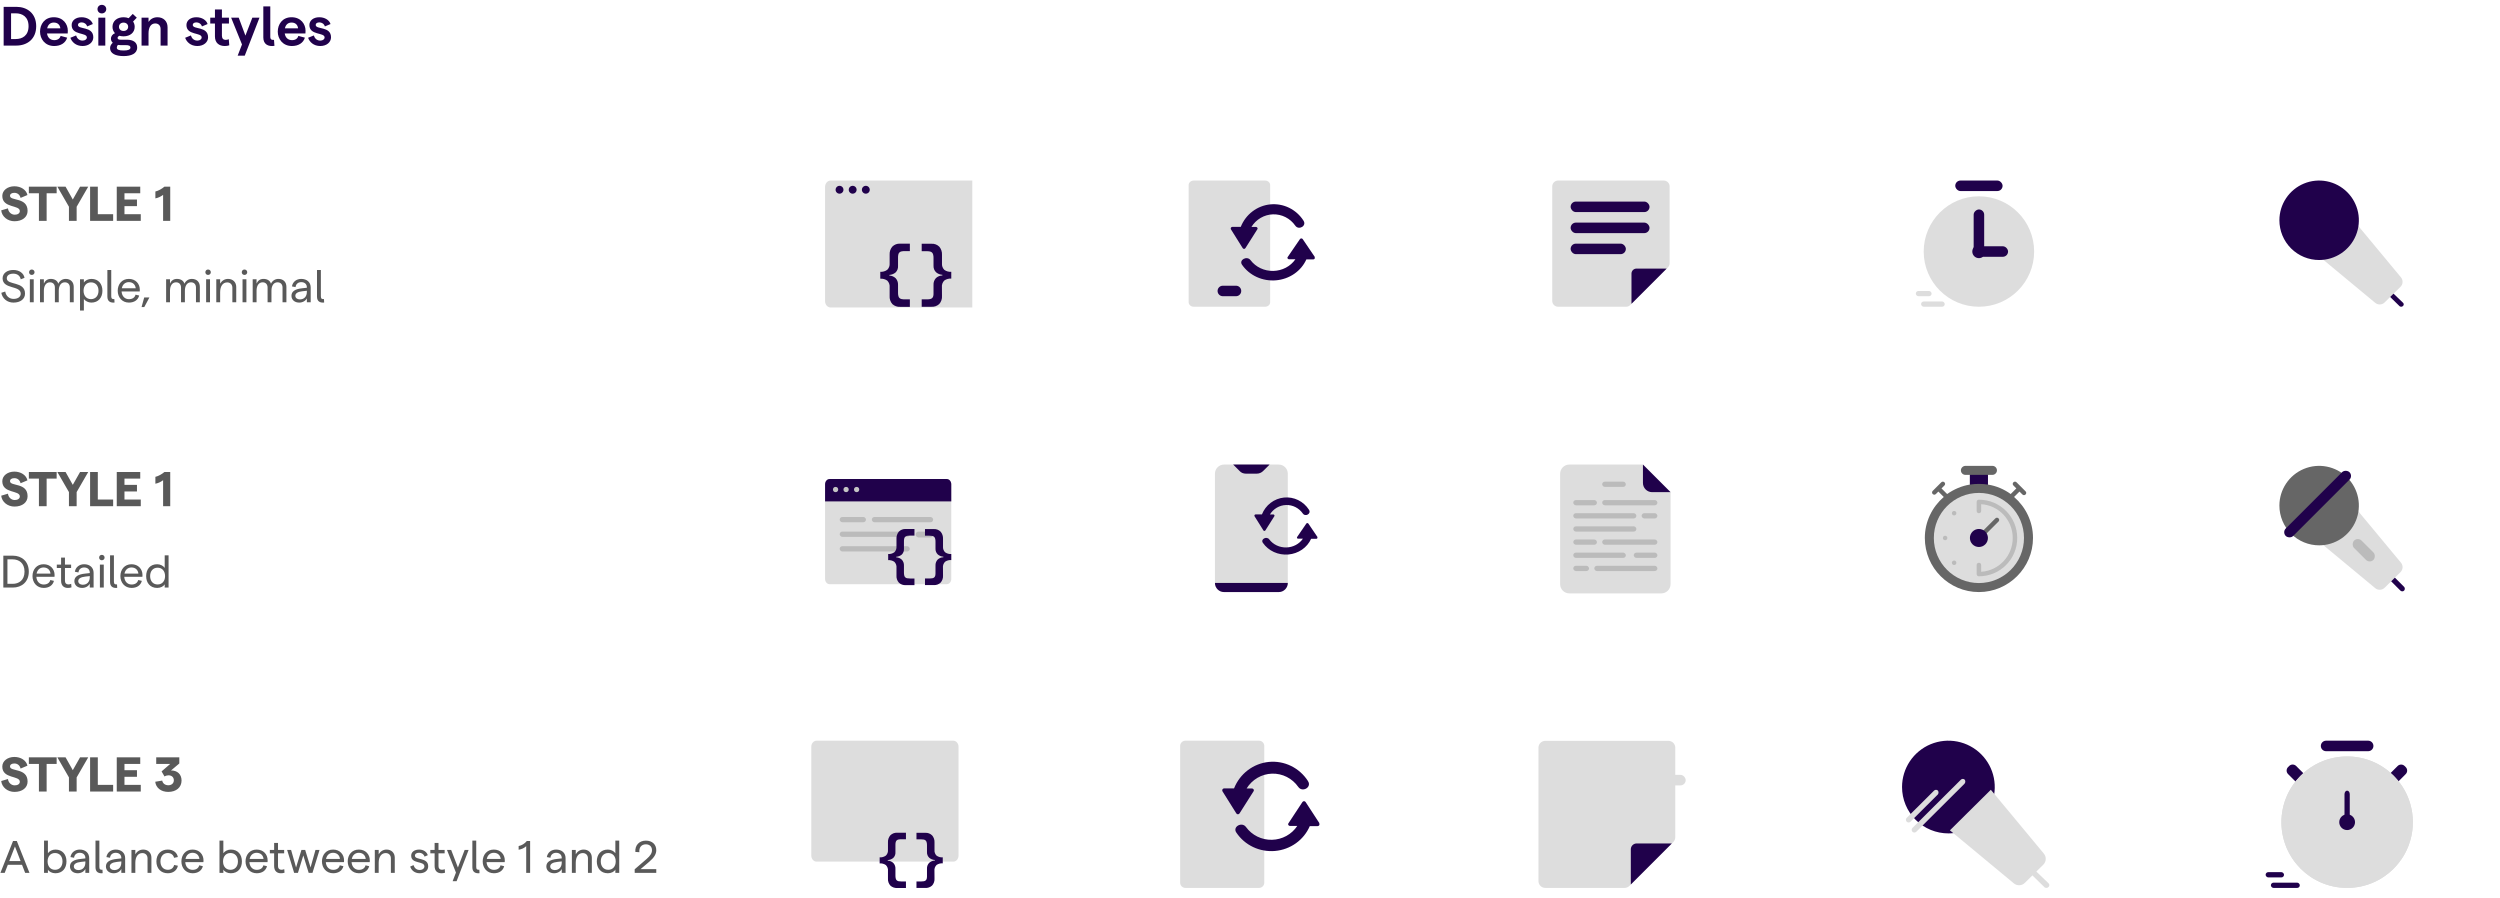 <svg width="768" height="276" viewBox="0 0 768 276" fill="none" xmlns="http://www.w3.org/2000/svg">
<g clip-path="url(#clip0_429_19567)">
<path d="M1.122 14V2.1H5.015C8.296 2.1 11.118 4.055 11.118 8.05C11.118 12.045 8.296 14 5.015 14H1.122ZM3.4 11.994H4.811C6.851 11.994 8.772 10.957 8.772 8.05C8.772 5.143 6.851 4.089 4.811 4.089H3.4V11.994ZM20.833 9.427C20.833 9.733 20.816 10.107 20.799 10.277H14.441C14.628 11.569 15.461 12.334 16.685 12.334C17.688 12.334 18.402 11.858 18.623 11.025L20.629 11.569C20.153 13.184 18.657 14.136 16.651 14.136C13.812 14.136 12.299 11.943 12.299 9.716C12.299 7.489 13.693 5.296 16.532 5.296C19.422 5.296 20.833 7.438 20.833 9.427ZM14.492 8.713H18.538C18.436 7.693 17.773 6.928 16.532 6.928C15.478 6.928 14.73 7.557 14.492 8.713ZM25.362 14.136C23.288 14.136 22.047 12.861 21.622 11.603L23.373 10.889C23.628 11.756 24.291 12.47 25.362 12.47C26.161 12.47 26.688 12.045 26.688 11.501C26.688 9.886 22.013 10.94 22.013 7.693C22.013 6.35 23.186 5.296 25.056 5.296C26.722 5.296 28.133 6.146 28.507 7.387L26.773 8.118C26.535 7.302 25.787 6.877 25.09 6.877C24.41 6.877 23.951 7.166 23.951 7.659C23.951 9.172 28.66 7.965 28.66 11.467C28.66 12.946 27.334 14.136 25.362 14.136ZM31.277 4.123C30.512 4.123 29.951 3.545 29.951 2.797C29.951 2.066 30.512 1.488 31.277 1.488C32.059 1.488 32.637 2.066 32.637 2.797C32.637 3.545 32.059 4.123 31.277 4.123ZM30.206 14V5.432H32.348V14H30.206ZM38.979 12.198C40.951 12.198 42.141 13.031 42.141 14.595C42.141 16.499 40.271 17.23 37.976 17.23C35.46 17.23 33.811 16.431 33.811 14.765C33.811 14.17 34.151 13.541 34.644 13.133C34.287 12.81 34.083 12.402 34.083 11.909C34.083 11.093 34.576 10.515 35.324 10.192C34.831 9.682 34.559 9.019 34.559 8.237C34.559 6.469 35.953 5.296 37.959 5.296C38.537 5.296 39.064 5.398 39.523 5.585L40.781 4.276L42.022 5.432L40.883 6.622C41.189 7.064 41.376 7.625 41.376 8.237C41.376 10.005 39.982 11.161 37.959 11.161C37.5 11.161 37.058 11.093 36.667 10.991C36.293 11.178 36.123 11.399 36.123 11.654C36.123 12.045 36.48 12.198 36.973 12.198H38.979ZM37.959 6.945C37.16 6.945 36.548 7.438 36.548 8.237C36.548 9.019 37.16 9.512 37.959 9.512C38.741 9.512 39.37 9.019 39.37 8.237C39.37 7.438 38.741 6.945 37.959 6.945ZM37.976 15.513C39.421 15.513 40.067 15.207 40.067 14.629C40.067 14.017 39.506 13.864 38.622 13.864H37.041C36.769 13.864 36.497 13.847 36.242 13.796C35.97 14.085 35.885 14.34 35.885 14.646C35.885 15.224 36.463 15.513 37.976 15.513ZM43.487 14V5.432H45.629V6.724C46.173 5.891 47.142 5.296 48.349 5.296C50.219 5.296 51.477 6.52 51.477 8.39V14H49.335V8.9C49.335 7.897 48.706 7.2 47.703 7.2C46.394 7.2 45.629 8.322 45.629 10.243V14H43.487ZM60.624 14.136C58.55 14.136 57.309 12.861 56.884 11.603L58.635 10.889C58.89 11.756 59.553 12.47 60.624 12.47C61.423 12.47 61.95 12.045 61.95 11.501C61.95 9.886 57.275 10.94 57.275 7.693C57.275 6.35 58.448 5.296 60.318 5.296C61.984 5.296 63.395 6.146 63.769 7.387L62.035 8.118C61.797 7.302 61.049 6.877 60.352 6.877C59.672 6.877 59.213 7.166 59.213 7.659C59.213 9.172 63.922 7.965 63.922 11.467C63.922 12.946 62.596 14.136 60.624 14.136ZM70.434 13.915C70.01 14.068 69.55 14.136 69.058 14.136C67.323 14.136 66.031 13.201 66.031 11.195V7.234H64.587V5.432H66.031V2.916H68.174V5.432H70.332V7.234H68.174V10.991C68.174 11.807 68.615 12.249 69.278 12.249C69.602 12.249 69.975 12.198 70.281 12.045L70.434 13.915ZM77.519 5.432H79.712L75.19 17.094H73.014L74.34 13.66L71.008 5.432H73.337L75.394 10.94L77.519 5.432ZM84.308 14.085C82.403 14.374 80.891 13.626 80.891 11.518V1.964H83.032V11.246C83.032 12.215 83.475 12.266 84.171 12.249L84.308 14.085ZM93.863 9.427C93.863 9.733 93.846 10.107 93.829 10.277H87.471C87.658 11.569 88.491 12.334 89.715 12.334C90.718 12.334 91.432 11.858 91.653 11.025L93.659 11.569C93.183 13.184 91.687 14.136 89.681 14.136C86.842 14.136 85.329 11.943 85.329 9.716C85.329 7.489 86.723 5.296 89.562 5.296C92.452 5.296 93.863 7.438 93.863 9.427ZM87.522 8.713H91.568C91.466 7.693 90.803 6.928 89.562 6.928C88.508 6.928 87.76 7.557 87.522 8.713ZM98.392 14.136C96.318 14.136 95.077 12.861 94.652 11.603L96.403 10.889C96.658 11.756 97.321 12.47 98.392 12.47C99.191 12.47 99.718 12.045 99.718 11.501C99.718 9.886 95.043 10.94 95.043 7.693C95.043 6.35 96.216 5.296 98.086 5.296C99.752 5.296 101.163 6.146 101.537 7.387L99.803 8.118C99.565 7.302 98.817 6.877 98.12 6.877C97.44 6.877 96.981 7.166 96.981 7.659C96.981 9.172 101.69 7.965 101.69 11.467C101.69 12.946 100.364 14.136 98.392 14.136Z" fill="#20014B"/>
<path d="M4.44 67.966C2.34 67.966 0.57 66.541 0.375 64.621L2.445 64.006C2.58 65.176 3.495 65.956 4.53 65.956C5.475 65.956 6.09 65.506 6.09 64.846C6.09 62.866 0.705 64.036 0.705 60.181C0.705 58.456 2.355 57.226 4.41 57.226C6.435 57.226 8.07 58.306 8.43 59.911L6.315 60.796C6.105 59.851 5.4 59.236 4.41 59.236C3.585 59.236 3.075 59.581 3.075 60.166C3.075 61.831 8.475 60.496 8.475 64.786C8.475 66.691 6.855 67.966 4.44 67.966ZM11.957 67.846V59.371H8.867V57.346H17.402V59.371H14.327V67.846H11.957ZM21.177 67.846V63.511L17.622 57.346H20.142L22.362 61.291L24.597 57.346H27.102L23.547 63.511V67.846H21.177ZM27.678 67.846V57.346H30.048V65.806H34.758V67.846H27.678ZM35.867 67.846V57.346H43.082V59.371H38.237V61.291H42.077V63.331H38.237V65.806H43.247V67.846H35.867ZM50.105 67.846V59.866C49.4 60.391 48.635 60.766 47.734 60.946V58.831C48.679 58.606 49.715 58.021 50.51 57.346H52.294V67.846H50.105Z" fill="#595959"/>
<path d="M4.13 92.958C2.24 92.958 0.728 91.74 0.406 89.948L1.61 89.556C1.806 90.928 2.856 91.824 4.158 91.824C5.502 91.824 6.37 91.194 6.37 90.214C6.37 87.596 0.798 88.968 0.798 85.496C0.798 83.97 2.17 82.934 4.102 82.934C5.894 82.934 7.28 83.9 7.532 85.356L6.37 85.804C6.174 84.74 5.334 84.068 4.102 84.068C2.842 84.068 2.086 84.614 2.086 85.496C2.086 87.736 7.686 86.28 7.686 90.2C7.686 91.866 6.272 92.958 4.13 92.958ZM9.757 84.46C9.281 84.46 8.931 84.096 8.931 83.634C8.931 83.158 9.281 82.794 9.757 82.794C10.247 82.794 10.611 83.158 10.611 83.634C10.611 84.096 10.247 84.46 9.757 84.46ZM9.169 92.846V85.79H10.359V92.846H9.169ZM12.286 92.846V85.79H13.476V87.12C13.826 86.28 14.526 85.678 15.604 85.678C16.752 85.678 17.648 86.21 17.9 87.162C18.278 86.322 19.118 85.678 20.182 85.678C21.694 85.678 22.646 86.63 22.646 88.114V92.846H21.456V88.352C21.456 87.386 20.91 86.728 19.916 86.728C18.712 86.728 18.054 87.806 18.054 89.304V92.846H16.864V88.352C16.864 87.386 16.318 86.728 15.338 86.728C14.134 86.728 13.476 87.806 13.476 89.304V92.846H12.286ZM24.577 95.394V85.79H25.767V86.812C26.145 86.168 27.069 85.678 28.091 85.678C30.261 85.678 31.465 87.246 31.465 89.318C31.465 91.39 30.233 92.958 28.063 92.958C27.167 92.958 26.243 92.51 25.767 91.866V95.394H24.577ZM27.951 91.894C29.351 91.894 30.261 90.872 30.261 89.318C30.261 87.764 29.351 86.742 27.951 86.742C26.579 86.742 25.669 87.764 25.669 89.318C25.669 90.872 26.579 91.894 27.951 91.894ZM35.184 92.944C33.923 93.07 32.986 92.594 32.986 91.124V82.934H34.175V91.04C34.175 91.81 34.539 91.922 35.127 91.88L35.184 92.944ZM42.952 88.996C42.952 89.164 42.938 89.416 42.924 89.542H37.352C37.436 90.97 38.332 91.908 39.606 91.908C40.684 91.908 41.426 91.404 41.636 90.522L42.756 90.788C42.406 92.16 41.23 92.958 39.606 92.958C37.492 92.958 36.162 91.32 36.162 89.318C36.162 87.316 37.45 85.678 39.578 85.678C41.664 85.678 42.952 87.176 42.952 88.996ZM37.422 88.548H41.692C41.58 87.47 40.824 86.672 39.578 86.672C38.472 86.672 37.66 87.372 37.422 88.548ZM43.486 94.33L44.298 91.39H45.894L44.326 94.33H43.486ZM51.032 92.846V85.79H52.222V87.12C52.572 86.28 53.272 85.678 54.35 85.678C55.498 85.678 56.394 86.21 56.646 87.162C57.024 86.322 57.864 85.678 58.928 85.678C60.44 85.678 61.392 86.63 61.392 88.114V92.846H60.202V88.352C60.202 87.386 59.656 86.728 58.662 86.728C57.458 86.728 56.8 87.806 56.8 89.304V92.846H55.61V88.352C55.61 87.386 55.064 86.728 54.084 86.728C52.88 86.728 52.222 87.806 52.222 89.304V92.846H51.032ZM63.911 84.46C63.435 84.46 63.085 84.096 63.085 83.634C63.085 83.158 63.435 82.794 63.911 82.794C64.401 82.794 64.765 83.158 64.765 83.634C64.765 84.096 64.401 84.46 63.911 84.46ZM63.323 92.846V85.79H64.513V92.846H63.323ZM66.441 92.846V85.79H67.631V87.12C68.121 86.28 68.975 85.678 70.053 85.678C71.523 85.678 72.573 86.672 72.573 88.17V92.846H71.383V88.394C71.383 87.442 70.781 86.756 69.787 86.756C68.471 86.756 67.631 87.89 67.631 89.752V92.846H66.441ZM75.095 84.46C74.619 84.46 74.269 84.096 74.269 83.634C74.269 83.158 74.619 82.794 75.095 82.794C75.585 82.794 75.949 83.158 75.949 83.634C75.949 84.096 75.585 84.46 75.095 84.46ZM74.507 92.846V85.79H75.697V92.846H74.507ZM77.624 92.846V85.79H78.814V87.12C79.164 86.28 79.864 85.678 80.942 85.678C82.09 85.678 82.986 86.21 83.238 87.162C83.616 86.322 84.456 85.678 85.52 85.678C87.032 85.678 87.984 86.63 87.984 88.114V92.846H86.794V88.352C86.794 87.386 86.248 86.728 85.254 86.728C84.05 86.728 83.392 87.806 83.392 89.304V92.846H82.202V88.352C82.202 87.386 81.656 86.728 80.676 86.728C79.472 86.728 78.814 87.806 78.814 89.304V92.846H77.624ZM92.547 85.678C94.255 85.678 95.445 86.686 95.445 88.324V92.846H94.269V91.642C93.863 92.454 92.939 92.958 91.917 92.958C90.503 92.958 89.537 92.09 89.537 90.872C89.537 89.514 90.643 88.772 92.897 88.548L94.269 88.394V88.254C94.269 87.288 93.583 86.672 92.547 86.672C91.581 86.672 90.895 87.246 90.797 88.198L89.691 87.988C89.901 86.588 91.063 85.678 92.547 85.678ZM92.099 91.978C93.471 91.978 94.269 91.068 94.269 89.654V89.318L92.897 89.472C91.469 89.626 90.727 90.116 90.727 90.858C90.727 91.516 91.287 91.978 92.099 91.978ZM99.578 92.944C98.318 93.07 97.38 92.594 97.38 91.124V82.934H98.57V91.04C98.57 91.81 98.934 91.922 99.522 91.88L99.578 92.944Z" fill="#595959"/>
<g clip-path="url(#clip1_429_19567)">
<g style="mix-blend-mode:multiply">
<path d="M299.747 94.462H255.176C254.721 94.462 254.285 94.257 253.964 93.891C253.642 93.525 253.462 93.029 253.462 92.512V57.412C253.462 56.895 253.642 56.399 253.964 56.033C254.285 55.667 254.721 55.462 255.176 55.462H299.747C300.202 55.462 300.638 55.667 300.959 56.033C301.281 56.399 301.462 56.895 301.462 57.412V92.512C301.462 93.029 301.281 93.525 300.959 93.891C300.638 94.257 300.202 94.462 299.747 94.462Z" fill="#DDDDDD"/>
</g>
<g style="mix-blend-mode:multiply">
<path d="M257.904 59.501C258.144 59.501 258.378 59.43 258.577 59.297C258.776 59.164 258.932 58.975 259.023 58.753C259.115 58.532 259.139 58.288 259.092 58.053C259.045 57.818 258.93 57.602 258.761 57.433C258.591 57.264 258.375 57.148 258.14 57.101C257.905 57.055 257.662 57.079 257.44 57.17C257.219 57.262 257.03 57.417 256.897 57.617C256.763 57.816 256.692 58.05 256.692 58.29C256.692 58.611 256.82 58.919 257.047 59.146C257.274 59.374 257.583 59.501 257.904 59.501Z" fill="#20014B"/>
</g>
<g style="mix-blend-mode:multiply">
<path d="M261.942 59.501C262.182 59.501 262.416 59.43 262.615 59.297C262.815 59.164 262.97 58.975 263.062 58.753C263.153 58.532 263.177 58.288 263.131 58.053C263.084 57.818 262.968 57.602 262.799 57.433C262.63 57.264 262.414 57.148 262.179 57.101C261.944 57.055 261.7 57.079 261.479 57.17C261.257 57.262 261.068 57.417 260.935 57.617C260.802 57.816 260.731 58.05 260.731 58.29C260.731 58.611 260.858 58.919 261.086 59.146C261.313 59.374 261.621 59.501 261.942 59.501Z" fill="#20014B"/>
</g>
<g style="mix-blend-mode:multiply">
<path d="M265.981 59.501C266.22 59.501 266.455 59.43 266.654 59.297C266.853 59.164 267.008 58.975 267.1 58.753C267.192 58.532 267.216 58.288 267.169 58.053C267.122 57.818 267.007 57.602 266.838 57.433C266.668 57.264 266.452 57.148 266.217 57.101C265.982 57.055 265.739 57.079 265.517 57.17C265.296 57.262 265.107 57.417 264.973 57.617C264.84 57.816 264.769 58.05 264.769 58.29C264.769 58.611 264.897 58.919 265.124 59.146C265.351 59.374 265.66 59.501 265.981 59.501Z" fill="#20014B"/>
</g>
<g style="mix-blend-mode:multiply">
<path d="M273.294 88.3C273.339 87.915 273.295 87.525 273.168 87.161C273.04 86.796 272.832 86.466 272.558 86.195C271.929 85.768 271.179 85.564 270.423 85.614V83.501C271.187 83.552 271.944 83.334 272.568 82.882C272.828 82.627 273.029 82.315 273.154 81.97C273.28 81.625 273.328 81.256 273.294 80.889V78.25C273.243 77.351 273.532 76.466 274.103 75.777C274.418 75.456 274.796 75.208 275.213 75.049C275.63 74.89 276.076 74.823 276.52 74.854H279.51V77.142H277.956C277.621 77.137 277.286 77.165 276.956 77.226C276.717 77.267 276.493 77.376 276.311 77.539C276.135 77.711 276.015 77.933 275.966 78.176C275.888 78.53 275.858 78.893 275.875 79.256V81.655C275.905 82.028 275.855 82.402 275.728 82.753C275.601 83.104 275.4 83.422 275.139 83.685C274.596 84.146 273.92 84.415 273.213 84.451V84.654C273.926 84.681 274.606 84.966 275.13 85.457C275.384 85.73 275.582 86.052 275.71 86.404C275.838 86.756 275.894 87.131 275.875 87.506V89.878C275.866 90.232 275.903 90.585 275.984 90.93C276.031 91.173 276.152 91.396 276.329 91.566C276.514 91.732 276.741 91.841 276.984 91.88C277.316 91.941 277.654 91.969 277.992 91.963H279.51V94.261H276.52C276.088 94.288 275.656 94.228 275.247 94.083C274.838 93.939 274.462 93.714 274.139 93.421C273.835 93.08 273.602 92.678 273.457 92.242C273.312 91.805 273.256 91.343 273.294 90.883V88.3Z" fill="#20014B"/>
</g>
<g style="mix-blend-mode:multiply">
<path d="M289.378 90.882C289.413 91.338 289.357 91.797 289.211 92.231C289.066 92.664 288.835 93.062 288.533 93.401C288.21 93.694 287.834 93.919 287.425 94.064C287.016 94.208 286.584 94.268 286.152 94.241H283.144V91.962H284.698C285.036 91.967 285.374 91.939 285.707 91.879C285.95 91.839 286.176 91.731 286.361 91.565C286.539 91.395 286.659 91.172 286.706 90.928C286.775 90.582 286.8 90.229 286.779 89.876V87.505C286.756 87.125 286.81 86.745 286.939 86.388C287.067 86.03 287.266 85.704 287.524 85.428C288.065 84.922 288.77 84.636 289.505 84.625V84.422C288.798 84.386 288.122 84.117 287.579 83.656C287.31 83.402 287.099 83.091 286.961 82.745C286.823 82.399 286.761 82.027 286.779 81.654V79.254C286.79 78.9 286.75 78.546 286.661 78.203C286.605 77.96 286.482 77.739 286.306 77.566C286.124 77.402 285.901 77.293 285.661 77.252C285.338 77.192 285.009 77.164 284.68 77.169H283.144V74.88H286.152C286.596 74.85 287.042 74.916 287.459 75.076C287.876 75.235 288.254 75.483 288.569 75.803C289.14 76.492 289.429 77.377 289.378 78.276V80.916C289.344 81.282 289.392 81.651 289.518 81.996C289.643 82.341 289.844 82.653 290.105 82.909C290.726 83.348 291.476 83.556 292.231 83.499V85.585C291.475 85.535 290.725 85.739 290.095 86.166C289.822 86.437 289.614 86.767 289.486 87.132C289.359 87.496 289.315 87.886 289.359 88.271L289.378 90.882Z" fill="#20014B"/>
</g>
</g>
<g style="mix-blend-mode:multiply">
<path d="M388.627 55.463H366.719C366.304 55.463 365.906 55.609 365.612 55.868C365.319 56.128 365.154 56.48 365.154 56.847V92.847C365.154 93.215 365.319 93.567 365.612 93.827C365.906 94.086 366.304 94.232 366.719 94.232H388.627C389.042 94.232 389.44 94.086 389.734 93.827C390.027 93.567 390.192 93.215 390.192 92.847V56.847C390.192 56.48 390.027 56.128 389.734 55.868C389.44 55.609 389.042 55.463 388.627 55.463Z" fill="#DDDDDD"/>
</g>
<g style="mix-blend-mode:multiply">
<path d="M403.913 78.953L400.212 73.482C400.168 73.407 400.103 73.344 400.025 73.3C399.947 73.257 399.858 73.233 399.767 73.233C399.676 73.233 399.586 73.257 399.508 73.3C399.43 73.344 399.365 73.407 399.322 73.482C398.076 75.294 396.839 77.115 395.593 78.936C395.53 79.008 395.496 79.099 395.496 79.192C395.496 79.286 395.53 79.376 395.593 79.448C395.635 79.51 395.693 79.56 395.762 79.594C395.83 79.627 395.907 79.644 395.985 79.641H397.951C397.213 80.717 396.207 81.606 395.021 82.231C393.835 82.856 392.505 83.198 391.146 83.227C389.788 83.256 388.443 82.971 387.228 82.397C386.013 81.823 384.965 80.978 384.176 79.935C383.073 78.45 380.466 79.868 381.578 81.37C382.693 82.975 384.25 84.264 386.083 85.1C387.915 85.936 389.953 86.286 391.98 86.114C394.007 85.941 395.947 85.253 397.591 84.122C399.235 82.99 400.522 81.459 401.315 79.692H403.424C403.512 79.692 403.599 79.669 403.676 79.628C403.752 79.586 403.815 79.525 403.859 79.453C403.902 79.38 403.924 79.298 403.923 79.214C403.922 79.131 403.897 79.049 403.851 78.978L403.913 78.953Z" fill="#20014B"/>
</g>
<g style="mix-blend-mode:multiply">
<path d="M400.429 67.773C399.337 66.071 397.808 64.706 396.009 63.827C394.21 62.948 392.209 62.588 390.224 62.786C388.238 62.985 386.344 63.734 384.747 64.952C383.149 66.17 381.909 67.811 381.161 69.697H378.565C378.479 69.698 378.395 69.722 378.321 69.766C378.247 69.811 378.186 69.874 378.143 69.949C378.1 70.025 378.077 70.111 378.077 70.198C378.076 70.286 378.098 70.372 378.14 70.448L381.741 76.203C381.784 76.282 381.846 76.348 381.922 76.394C381.999 76.44 382.086 76.464 382.174 76.464C382.263 76.464 382.349 76.44 382.426 76.394C382.502 76.348 382.564 76.282 382.607 76.203L386.234 70.474C386.295 70.397 386.329 70.3 386.329 70.201C386.329 70.101 386.295 70.004 386.234 69.927C386.193 69.862 386.136 69.809 386.07 69.774C386.003 69.738 385.928 69.721 385.853 69.724H384.433C385.14 68.572 386.114 67.615 387.269 66.938C388.425 66.262 389.727 65.886 391.059 65.845C392.391 65.804 393.712 66.099 394.906 66.703C396.099 67.307 397.128 68.202 397.902 69.309C398.975 70.862 401.511 69.38 400.429 67.791V67.773Z" fill="#20014B"/>
</g>
<path d="M374.038 89.384C374.038 88.492 374.762 87.769 375.654 87.769H379.692C380.584 87.769 381.308 88.492 381.308 89.384C381.308 90.276 380.584 90.999 379.692 90.999H375.654C374.762 90.999 374.038 90.276 374.038 89.384Z" fill="#20014B"/>
<g style="mix-blend-mode:multiply">
<path d="M500.82 93.7L512.379 82.141C512.547 81.974 512.681 81.774 512.773 81.555C512.864 81.335 512.911 81.099 512.911 80.861V57.266C512.911 56.788 512.721 56.329 512.382 55.991C512.044 55.653 511.586 55.463 511.107 55.463H478.649C478.171 55.463 477.713 55.653 477.374 55.991C477.036 56.329 476.846 56.788 476.846 57.266V92.429C476.846 92.907 477.036 93.366 477.374 93.704C477.713 94.042 478.171 94.232 478.649 94.232H499.54C499.778 94.232 500.013 94.185 500.233 94.094C500.453 94.003 500.652 93.869 500.82 93.7Z" fill="#DDDDDD"/>
</g>
<g style="mix-blend-mode:multiply">
<path d="M501.189 93.329V84.052C501.189 83.643 501.352 83.251 501.641 82.961C501.93 82.672 502.322 82.51 502.731 82.51H512.009L501.189 93.329Z" fill="#20014B"/>
</g>
<rect x="482.5" y="61.923" width="24.231" height="3.231" rx="1.615" fill="#20014B"/>
<rect x="482.5" y="68.386" width="24.231" height="3.231" rx="1.615" fill="#20014B"/>
<rect x="482.5" y="74.847" width="16.962" height="3.231" rx="1.615" fill="#20014B"/>
<rect x="590.154" y="92.615" width="7.269" height="1.615" rx="0.808" fill="#DDDDDD"/>
<rect x="588.539" y="89.385" width="4.846" height="1.615" rx="0.808" fill="#DDDDDD"/>
<rect x="600.654" y="55.46" width="14.539" height="3.231" rx="1.615" fill="#20014B"/>
<path d="M607.923 94.23C617.291 94.23 624.885 86.636 624.885 77.268C624.885 67.901 617.291 60.307 607.923 60.307C598.556 60.307 590.962 67.901 590.962 77.268C590.962 86.636 598.556 94.23 607.923 94.23Z" fill="#DDDDDD"/>
<path d="M607.923 79.304C609.047 79.304 609.958 78.393 609.958 77.269C609.958 76.145 609.047 75.233 607.923 75.233C606.799 75.233 605.888 76.145 605.888 77.269C605.888 78.393 606.799 79.304 607.923 79.304Z" fill="#20014B"/>
<rect x="607.923" y="75.654" width="8.954" height="3.231" rx="1.615" fill="#20014B"/>
<rect x="606.308" y="78.077" width="13.731" height="3.231" rx="1.615" transform="rotate(-90 606.308 78.077)" fill="#20014B"/>
<g style="mix-blend-mode:multiply">
<path d="M737.178 94.086L731.95 88.966C731.881 88.904 731.826 88.828 731.788 88.743C731.75 88.658 731.731 88.567 731.731 88.474C731.731 88.381 731.75 88.289 731.788 88.204C731.826 88.12 731.881 88.044 731.95 87.982C732.017 87.915 732.097 87.861 732.184 87.825C732.272 87.788 732.365 87.769 732.46 87.769C732.555 87.769 732.649 87.788 732.736 87.825C732.824 87.861 732.903 87.915 732.97 87.982L738.212 93.009C738.28 93.07 738.334 93.146 738.371 93.23C738.409 93.314 738.428 93.405 738.428 93.497C738.428 93.589 738.409 93.68 738.371 93.764C738.334 93.848 738.28 93.923 738.212 93.985C738.08 94.123 737.903 94.209 737.714 94.227C737.524 94.246 737.334 94.195 737.178 94.086Z" fill="#20014B"/>
</g>
<g style="mix-blend-mode:multiply">
<path d="M723.612 68.387C728.236 74.009 732.954 79.567 737.571 85.197C737.917 85.612 738.095 86.143 738.068 86.683C738.042 87.223 737.813 87.733 737.428 88.113L732.58 92.888C732.2 93.274 731.688 93.503 731.146 93.528C730.604 93.554 730.073 93.374 729.658 93.024C724.028 88.4 718.463 83.689 712.833 79.072" fill="#DDDDDD"/>
</g>
<path d="M712.488 79.877C714.901 79.867 717.256 79.142 719.257 77.795C721.258 76.448 722.815 74.538 723.731 72.306C724.647 70.075 724.882 67.622 724.405 65.257C723.928 62.892 722.762 60.722 721.052 59.02C719.343 57.318 717.168 56.16 714.801 55.693C712.435 55.226 709.983 55.471 707.755 56.396C705.527 57.321 703.624 58.886 702.285 60.892C700.945 62.899 700.231 65.257 700.231 67.669C700.231 69.277 700.548 70.868 701.165 72.353C701.781 73.837 702.685 75.185 703.824 76.319C704.963 77.453 706.315 78.352 707.801 78.962C709.288 79.573 710.881 79.883 712.488 79.877Z" fill="#20014B"/>
<path d="M4.44 155.62C2.34 155.62 0.57 154.195 0.375 152.275L2.445 151.66C2.58 152.83 3.495 153.61 4.53 153.61C5.475 153.61 6.09 153.16 6.09 152.5C6.09 150.52 0.705 151.69 0.705 147.835C0.705 146.11 2.355 144.88 4.41 144.88C6.435 144.88 8.07 145.96 8.43 147.565L6.315 148.45C6.105 147.505 5.4 146.89 4.41 146.89C3.585 146.89 3.075 147.235 3.075 147.82C3.075 149.485 8.475 148.15 8.475 152.44C8.475 154.345 6.855 155.62 4.44 155.62ZM11.957 155.5V147.025H8.867V145H17.402V147.025H14.327V155.5H11.957ZM21.177 155.5V151.165L17.622 145H20.142L22.362 148.945L24.597 145H27.102L23.547 151.165V155.5H21.177ZM27.678 155.5V145H30.048V153.46H34.758V155.5H27.678ZM35.867 155.5V145H43.082V147.025H38.237V148.945H42.077V150.985H38.237V153.46H43.247V155.5H35.867ZM50.105 155.5V147.52C49.4 148.045 48.635 148.42 47.734 148.6V146.485C48.679 146.26 49.715 145.675 50.51 145H52.294V155.5H50.105Z" fill="#595959"/>
<path d="M1.022 180.5V170.7H3.934C6.678 170.7 8.848 172.45 8.848 175.6C8.848 178.75 6.678 180.5 3.934 180.5H1.022ZM2.282 179.352H3.892C5.782 179.352 7.532 178.274 7.532 175.6C7.532 172.926 5.782 171.834 3.892 171.834H2.282V179.352ZM16.77 176.65C16.77 176.818 16.756 177.07 16.742 177.196H11.17C11.254 178.624 12.15 179.562 13.424 179.562C14.502 179.562 15.244 179.058 15.454 178.176L16.574 178.442C16.224 179.814 15.048 180.612 13.424 180.612C11.31 180.612 9.98 178.974 9.98 176.972C9.98 174.97 11.268 173.332 13.396 173.332C15.482 173.332 16.77 174.83 16.77 176.65ZM11.24 176.202H15.51C15.398 175.124 14.642 174.326 13.396 174.326C12.29 174.326 11.478 175.026 11.24 176.202ZM21.958 180.444C21.608 180.57 21.23 180.612 20.852 180.612C19.648 180.612 18.766 179.94 18.766 178.386V174.494H17.45V173.444H18.766V171.302H19.956V173.444H21.846V174.494H19.956V178.428C19.956 179.17 20.376 179.534 20.992 179.534C21.272 179.534 21.594 179.492 21.874 179.352L21.958 180.444ZM25.856 173.332C27.564 173.332 28.754 174.34 28.754 175.978V180.5H27.578V179.296C27.172 180.108 26.248 180.612 25.226 180.612C23.812 180.612 22.846 179.744 22.846 178.526C22.846 177.168 23.952 176.426 26.206 176.202L27.578 176.048V175.908C27.578 174.942 26.892 174.326 25.856 174.326C24.89 174.326 24.204 174.9 24.106 175.852L23 175.642C23.21 174.242 24.372 173.332 25.856 173.332ZM25.408 179.632C26.78 179.632 27.578 178.722 27.578 177.308V176.972L26.206 177.126C24.778 177.28 24.036 177.77 24.036 178.512C24.036 179.17 24.596 179.632 25.408 179.632ZM31.277 172.114C30.801 172.114 30.451 171.75 30.451 171.288C30.451 170.812 30.801 170.448 31.277 170.448C31.767 170.448 32.131 170.812 32.131 171.288C32.131 171.75 31.767 172.114 31.277 172.114ZM30.689 180.5V173.444H31.879V180.5H30.689ZM36.004 180.598C34.744 180.724 33.806 180.248 33.806 178.778V170.588H34.996V178.694C34.996 179.464 35.36 179.576 35.948 179.534L36.004 180.598ZM43.772 176.65C43.772 176.818 43.758 177.07 43.744 177.196H38.172C38.256 178.624 39.152 179.562 40.426 179.562C41.504 179.562 42.246 179.058 42.456 178.176L43.576 178.442C43.226 179.814 42.05 180.612 40.426 180.612C38.312 180.612 36.982 178.974 36.982 176.972C36.982 174.97 38.27 173.332 40.398 173.332C42.484 173.332 43.772 174.83 43.772 176.65ZM38.242 176.202H42.512C42.4 175.124 41.644 174.326 40.398 174.326C39.292 174.326 38.48 175.026 38.242 176.202ZM48.3 180.612C46.102 180.612 44.898 179.044 44.898 176.972C44.898 174.9 46.102 173.332 48.286 173.332C49.224 173.332 50.148 173.794 50.596 174.452V170.588H51.786V180.5H50.596V179.478C50.274 180.122 49.336 180.612 48.3 180.612ZM48.412 179.548C49.798 179.548 50.708 178.526 50.708 176.972C50.708 175.418 49.798 174.396 48.412 174.396C47.026 174.396 46.116 175.418 46.116 176.972C46.116 178.526 47.026 179.548 48.412 179.548Z" fill="#595959"/>
<path d="M290.846 179.463H254.846C254.479 179.463 254.127 179.293 253.867 178.99C253.607 178.687 253.462 178.276 253.462 177.848V148.771C253.462 148.342 253.607 147.931 253.867 147.628C254.127 147.325 254.479 147.155 254.846 147.155H290.846C291.213 147.155 291.566 147.325 291.825 147.628C292.085 147.931 292.231 148.342 292.231 148.771V177.848C292.231 178.276 292.085 178.687 291.825 178.99C291.566 179.293 291.213 179.463 290.846 179.463Z" fill="#DDDDDD"/>
<path fill-rule="evenodd" clip-rule="evenodd" d="M292.231 154.02H253.462V148.759C253.464 148.335 253.61 147.929 253.867 147.628C254.127 147.325 254.479 147.155 254.846 147.155H290.846C291.213 147.155 291.566 147.325 291.825 147.628C292.085 147.931 292.231 148.342 292.231 148.771V154.02Z" fill="#20014B"/>
<circle cx="256.692" cy="150.385" r="0.808" fill="#C4C4C4"/>
<circle cx="259.923" cy="150.385" r="0.808" fill="#C4C4C4"/>
<circle cx="263.154" cy="150.385" r="0.808" fill="#C4C4C4"/>
<rect x="257.949" y="158.82" width="8.077" height="1.615" rx="0.808" fill="#BBBBBB"/>
<rect x="281.282" y="163.308" width="5.385" height="1.795" rx="0.897" fill="#BBBBBB"/>
<rect x="257.949" y="163.308" width="21.538" height="1.615" rx="0.808" fill="#BBBBBB"/>
<rect x="257.949" y="167.795" width="21.538" height="1.615" rx="0.808" fill="#BBBBBB"/>
<rect x="267.82" y="158.82" width="18.846" height="1.615" rx="0.808" fill="#BBBBBB"/>
<path d="M275.398 174.458C275.438 174.116 275.399 173.77 275.286 173.446C275.172 173.121 274.987 172.828 274.744 172.588C274.185 172.208 273.518 172.026 272.846 172.071V170.193C273.525 170.238 274.198 170.044 274.752 169.643C274.984 169.416 275.162 169.138 275.274 168.832C275.386 168.525 275.428 168.197 275.398 167.871V165.525C275.353 164.726 275.61 163.939 276.117 163.327C276.397 163.042 276.733 162.821 277.104 162.68C277.474 162.538 277.871 162.479 278.266 162.506H280.923V164.541H279.542C279.244 164.536 278.946 164.56 278.653 164.615C278.44 164.651 278.242 164.748 278.08 164.893C277.924 165.046 277.817 165.244 277.773 165.459C277.704 165.774 277.677 166.097 277.692 166.419V168.552C277.719 168.883 277.675 169.216 277.562 169.528C277.449 169.839 277.27 170.122 277.038 170.357C276.555 170.766 275.954 171.005 275.326 171.037V171.218C275.959 171.242 276.564 171.495 277.03 171.932C277.256 172.174 277.431 172.46 277.545 172.773C277.659 173.086 277.709 173.419 277.692 173.753V175.861C277.684 176.175 277.717 176.49 277.789 176.796C277.831 177.012 277.938 177.21 278.096 177.362C278.26 177.509 278.462 177.606 278.678 177.641C278.973 177.695 279.274 177.719 279.574 177.715H280.923V179.757H278.266C277.882 179.781 277.497 179.727 277.134 179.599C276.771 179.471 276.436 179.271 276.15 179.011C275.879 178.707 275.672 178.35 275.543 177.962C275.414 177.574 275.365 177.163 275.398 176.755V174.458Z" fill="#20014B"/>
<path d="M289.695 176.754C289.726 177.159 289.676 177.567 289.547 177.952C289.418 178.337 289.212 178.692 288.943 178.993C288.657 179.254 288.322 179.454 287.959 179.582C287.596 179.71 287.211 179.763 286.827 179.74H284.154V177.714H285.535C285.835 177.718 286.136 177.694 286.431 177.64C286.647 177.605 286.849 177.508 287.013 177.361C287.171 177.209 287.278 177.011 287.32 176.795C287.381 176.487 287.403 176.173 287.385 175.86V173.751C287.364 173.414 287.413 173.076 287.527 172.759C287.64 172.441 287.818 172.151 288.047 171.906C288.527 171.456 289.154 171.202 289.808 171.192V171.012C289.179 170.979 288.578 170.74 288.095 170.331C287.857 170.105 287.669 169.828 287.546 169.521C287.424 169.213 287.368 168.882 287.385 168.551V166.418C287.394 166.103 287.359 165.788 287.28 165.483C287.23 165.268 287.121 165.071 286.965 164.917C286.803 164.771 286.604 164.675 286.391 164.638C286.103 164.585 285.811 164.56 285.519 164.564H284.154V162.53H286.827C287.222 162.503 287.618 162.562 287.989 162.703C288.36 162.845 288.696 163.065 288.976 163.35C289.483 163.963 289.74 164.749 289.695 165.549V167.895C289.665 168.22 289.707 168.549 289.819 168.855C289.931 169.162 290.109 169.439 290.341 169.666C290.893 170.056 291.56 170.242 292.231 170.191V172.045C291.559 172 290.892 172.182 290.333 172.562C290.09 172.802 289.905 173.096 289.791 173.42C289.678 173.744 289.639 174.091 289.678 174.432L289.695 176.754Z" fill="#20014B"/>
<path d="M392.817 181.884C394.356 181.884 395.615 180.625 395.615 179.086V145.509C395.615 143.97 394.356 142.711 392.817 142.711H390.019H378.827H376.029C374.49 142.711 373.231 143.97 373.231 145.509V179.086C373.231 180.625 374.49 181.884 376.029 181.884H392.817Z" fill="#DDDDDD"/>
<path d="M395.615 179.086C395.615 180.625 394.356 181.884 392.817 181.884H376.029C374.49 181.884 373.231 180.625 373.231 179.086H395.615Z" fill="#20014B"/>
<path d="M390.019 142.711L388.06 144.67C387.501 145.229 386.801 145.509 386.032 145.509H382.744C381.975 145.509 381.275 145.229 380.785 144.67L378.827 142.711H390.019Z" fill="#20014B"/>
<g style="mix-blend-mode:multiply">
<path d="M404.723 164.971L401.947 160.868C401.914 160.812 401.866 160.765 401.807 160.732C401.748 160.699 401.681 160.682 401.613 160.682C401.545 160.682 401.478 160.699 401.419 160.732C401.36 160.765 401.312 160.812 401.279 160.868C400.345 162.227 399.417 163.593 398.483 164.959C398.436 165.013 398.41 165.081 398.41 165.151C398.41 165.221 398.436 165.289 398.483 165.343C398.514 165.389 398.558 165.426 398.61 165.452C398.661 165.477 398.719 165.489 398.777 165.487H400.252C399.698 166.294 398.944 166.961 398.054 167.43C397.164 167.899 396.167 168.155 395.148 168.177C394.129 168.199 393.12 167.985 392.209 167.555C391.298 167.124 390.512 166.49 389.921 165.708C389.093 164.594 387.138 165.657 387.972 166.784C388.808 167.988 389.976 168.955 391.35 169.582C392.724 170.208 394.253 170.471 395.773 170.342C397.294 170.213 398.748 169.696 399.981 168.848C401.214 167.999 402.18 166.851 402.774 165.525H404.356C404.422 165.525 404.488 165.509 404.545 165.477C404.602 165.446 404.65 165.401 404.682 165.346C404.715 165.292 404.731 165.23 404.73 165.167C404.729 165.105 404.711 165.044 404.676 164.99L404.723 164.971Z" fill="#20014B"/>
</g>
<g style="mix-blend-mode:multiply">
<path d="M402.11 156.586C401.291 155.309 400.144 154.285 398.795 153.626C397.446 152.967 395.945 152.697 394.456 152.845C392.967 152.994 391.546 153.556 390.348 154.47C389.15 155.383 388.22 156.614 387.659 158.029H385.712C385.647 158.029 385.584 158.047 385.529 158.08C385.473 158.113 385.427 158.161 385.395 158.218C385.363 158.274 385.346 158.339 385.346 158.404C385.346 158.47 385.362 158.534 385.394 158.591L388.094 162.908C388.126 162.967 388.173 163.017 388.23 163.051C388.287 163.086 388.352 163.104 388.419 163.104C388.485 163.104 388.55 163.086 388.607 163.051C388.665 163.017 388.711 162.967 388.743 162.908L391.463 158.611C391.51 158.553 391.535 158.481 391.535 158.406C391.535 158.331 391.51 158.259 391.463 158.201C391.433 158.152 391.391 158.113 391.34 158.086C391.29 158.059 391.234 158.046 391.178 158.049H390.113C390.643 157.184 391.374 156.467 392.24 155.959C393.107 155.452 394.083 155.17 395.082 155.139C396.081 155.109 397.072 155.33 397.967 155.783C398.863 156.236 399.634 156.907 400.214 157.737C401.019 158.903 402.922 157.79 402.11 156.599V156.586Z" fill="#20014B"/>
</g>
<path d="M513.192 151.192V179.461C513.192 181.016 511.92 182.288 510.365 182.288H482.096C480.541 182.288 479.269 181.016 479.269 179.461V145.538C479.269 143.983 480.541 142.711 482.096 142.711H504.711" fill="#DDDDDD"/>
<rect x="492.192" y="147.96" width="7.269" height="1.615" rx="0.808" fill="#BBBBBB"/>
<rect x="483.308" y="153.615" width="7.269" height="1.615" rx="0.808" fill="#BBBBBB"/>
<rect x="504.308" y="157.652" width="4.846" height="1.615" rx="0.808" fill="#BBBBBB"/>
<rect x="483.308" y="157.652" width="19.385" height="1.615" rx="0.808" fill="#BBBBBB"/>
<rect x="489.769" y="173.807" width="19.385" height="1.615" rx="0.808" fill="#BBBBBB"/>
<rect x="483.308" y="161.692" width="19.385" height="1.615" rx="0.808" fill="#BBBBBB"/>
<rect x="483.308" y="165.729" width="7.269" height="1.615" rx="0.808" fill="#BBBBBB"/>
<rect x="492.192" y="165.729" width="16.962" height="1.615" rx="0.808" fill="#BBBBBB"/>
<rect x="492.192" y="153.614" width="16.962" height="1.615" rx="0.808" fill="#BBBBBB"/>
<rect x="483.308" y="169.769" width="16.154" height="1.615" rx="0.808" fill="#BBBBBB"/>
<rect x="501.885" y="169.769" width="7.269" height="1.615" rx="0.808" fill="#BBBBBB"/>
<rect x="483.308" y="173.807" width="4.846" height="1.615" rx="0.808" fill="#BBBBBB"/>
<path d="M513.192 151.192L504.711 142.711V148.365C504.711 149.92 505.984 151.192 507.538 151.192H513.192Z" fill="#20014B"/>
<g clip-path="url(#clip2_429_19567)">
<path d="M591.308 165.268C591.308 174.476 598.785 181.883 607.923 181.883C617.061 181.883 624.538 174.407 624.538 165.268C624.538 160.214 622.254 155.714 618.723 152.668L620.385 151.007L621.285 151.907C621.423 152.045 621.631 152.114 621.769 152.114C621.908 152.114 622.115 152.045 622.254 151.907C622.531 151.63 622.531 151.214 622.254 150.937L619.485 148.168C619.208 147.891 618.792 147.891 618.515 148.168C618.238 148.445 618.238 148.86 618.515 149.137L619.415 150.037L617.754 151.699L617.685 151.768C615.677 150.314 613.323 149.276 610.692 148.86V145.883H612.077C612.423 145.883 612.769 145.745 613.046 145.468C613.323 145.191 613.461 144.845 613.461 144.499C613.461 143.737 612.838 143.114 612.077 143.114H603.769C603.423 143.114 603.077 143.253 602.8 143.53C602.523 143.807 602.385 144.153 602.385 144.499C602.385 145.26 603.008 145.883 603.769 145.883H605.154V148.86C602.592 149.276 600.238 150.314 598.161 151.768L598.092 151.699L596.431 150.037L597.331 149.137C597.608 148.86 597.608 148.445 597.331 148.168C597.054 147.891 596.638 147.891 596.361 148.168L593.731 150.799C593.454 151.076 593.454 151.491 593.731 151.768C593.869 151.907 594.077 151.976 594.215 151.976C594.354 151.976 594.561 151.907 594.7 151.768L595.461 151.007L597.123 152.668C593.592 155.714 591.308 160.214 591.308 165.268Z" fill="#666666"/>
<path d="M607.923 179.114C615.57 179.114 621.769 172.915 621.769 165.268C621.769 157.621 615.57 151.422 607.923 151.422C600.276 151.422 594.077 157.621 594.077 165.268C594.077 172.915 600.276 179.114 607.923 179.114Z" fill="#DDDDDD"/>
<path d="M610.692 145.885V148.862C609.792 148.723 608.892 148.654 607.923 148.654C606.954 148.654 606.054 148.723 605.154 148.862V145.885H610.692Z" fill="#20014B"/>
<path d="M607.923 177.038C607.508 177.038 607.231 176.762 607.231 176.346V173.577C607.231 173.162 607.508 172.885 607.923 172.885C608.339 172.885 608.616 173.162 608.616 173.577V175.654C614.016 175.308 618.308 170.808 618.308 165.269C618.308 159.731 614.016 155.231 608.616 154.885V156.962C608.616 157.377 608.339 157.654 607.923 157.654C607.508 157.654 607.231 157.377 607.231 156.962V154.192C607.231 153.777 607.508 153.5 607.923 153.5C614.431 153.5 619.692 158.762 619.692 165.269C619.692 171.777 614.431 177.038 607.923 177.038Z" fill="#BBBBBB"/>
<path d="M600.308 158.347C600.69 158.347 601 158.037 601 157.654C601 157.272 600.69 156.962 600.308 156.962C599.925 156.962 599.615 157.272 599.615 157.654C599.615 158.037 599.925 158.347 600.308 158.347Z" fill="#BBBBBB"/>
<path d="M597.538 165.961C597.921 165.961 598.231 165.651 598.231 165.268C598.231 164.886 597.921 164.576 597.538 164.576C597.156 164.576 596.846 164.886 596.846 165.268C596.846 165.651 597.156 165.961 597.538 165.961Z" fill="#BBBBBB"/>
<path d="M600.308 173.576C600.69 173.576 601 173.266 601 172.884C601 172.501 600.69 172.191 600.308 172.191C599.925 172.191 599.615 172.501 599.615 172.884C599.615 173.266 599.925 173.576 600.308 173.576Z" fill="#BBBBBB"/>
<path d="M607.923 165.96C607.716 165.96 607.577 165.891 607.439 165.752C607.162 165.476 607.162 165.06 607.439 164.783L612.977 159.245C613.254 158.968 613.669 158.968 613.946 159.245C614.223 159.522 614.223 159.937 613.946 160.214L608.408 165.752C608.269 165.891 608.131 165.96 607.923 165.96Z" fill="#666666"/>
<path d="M607.923 168.037C609.452 168.037 610.692 166.798 610.692 165.268C610.692 163.739 609.452 162.499 607.923 162.499C606.394 162.499 605.154 163.739 605.154 165.268C605.154 166.798 606.394 168.037 607.923 168.037Z" fill="#20014B"/>
</g>
<rect x="728.835" y="170.576" width="14.539" height="1.615" rx="0.808" transform="rotate(45 728.835 170.576)" fill="#20014B"/>
<g style="mix-blend-mode:multiply">
<path d="M723.612 156.038C728.236 161.661 732.954 167.219 737.572 172.849C737.918 173.264 738.095 173.794 738.069 174.334C738.042 174.874 737.813 175.385 737.428 175.764L732.581 180.539C732.2 180.926 731.688 181.154 731.146 181.18C730.605 181.205 730.073 181.025 729.658 180.676C724.028 176.051 718.463 171.341 712.833 166.723" fill="#DDDDDD"/>
</g>
<path d="M712.489 167.528C714.901 167.518 717.256 166.794 719.257 165.446C721.258 164.099 722.815 162.189 723.731 159.958C724.647 157.726 724.882 155.273 724.405 152.908C723.929 150.544 722.762 148.373 721.053 146.671C719.343 144.969 717.168 143.811 714.802 143.344C712.435 142.877 709.983 143.122 707.755 144.047C705.528 144.973 703.624 146.537 702.285 148.544C700.946 150.55 700.231 152.908 700.231 155.321C700.231 156.928 700.548 158.52 701.165 160.004C701.782 161.488 702.685 162.836 703.824 163.97C704.963 165.105 706.315 166.003 707.802 166.613C709.289 167.224 710.881 167.535 712.489 167.528Z" fill="#666666"/>
<rect x="724.323" y="164.923" width="8.394" height="3.231" rx="1.615" transform="rotate(45 724.323 164.923)" fill="#BBBBBB"/>
<rect x="701.039" y="163.501" width="27.689" height="3.231" rx="1.615" transform="rotate(-45 701.039 163.501)" fill="#20014B"/>
<path d="M4.44 243.273C2.34 243.273 0.57 241.848 0.375 239.928L2.445 239.313C2.58 240.483 3.495 241.263 4.53 241.263C5.475 241.263 6.09 240.813 6.09 240.153C6.09 238.173 0.705 239.343 0.705 235.488C0.705 233.763 2.355 232.533 4.41 232.533C6.435 232.533 8.07 233.613 8.43 235.218L6.315 236.103C6.105 235.158 5.4 234.543 4.41 234.543C3.585 234.543 3.075 234.888 3.075 235.473C3.075 237.138 8.475 235.803 8.475 240.093C8.475 241.998 6.855 243.273 4.44 243.273ZM11.957 243.153V234.678H8.867V232.653H17.402V234.678H14.327V243.153H11.957ZM21.177 243.153V238.818L17.622 232.653H20.142L22.362 236.598L24.597 232.653H27.102L23.547 238.818V243.153H21.177ZM27.678 243.153V232.653H30.048V241.113H34.758V243.153H27.678ZM35.867 243.153V232.653H43.082V234.678H38.237V236.598H42.077V238.638H38.237V241.113H43.247V243.153H35.867ZM51.694 243.273C49.489 243.273 47.885 242.028 47.69 240.153L49.834 239.793C49.984 240.663 50.719 241.233 51.709 241.233C52.715 241.233 53.404 240.618 53.404 239.703C53.404 238.773 52.745 238.173 51.739 238.173C51.395 238.173 50.9 238.293 50.539 238.533L49.639 236.973L52.294 234.678H47.989V232.653H55.084V234.543L52.535 236.688C54.455 236.658 55.775 237.843 55.775 239.778C55.775 241.878 54.139 243.273 51.694 243.273Z" fill="#595959"/>
<path d="M7.728 268.153L6.762 265.661H2.408L1.442 268.153H0.126L4.004 258.353H5.166L9.058 268.153H7.728ZM2.842 264.527H6.328L4.592 260.033L2.842 264.527ZM17.017 268.265C15.98 268.265 15.043 267.775 14.72 267.131V268.153H13.53V258.241H14.72V262.105C15.168 261.447 16.093 260.985 17.03 260.985C19.215 260.985 20.419 262.553 20.419 264.625C20.419 266.697 19.215 268.265 17.017 268.265ZM16.904 267.201C18.291 267.201 19.201 266.179 19.201 264.625C19.201 263.071 18.291 262.049 16.904 262.049C15.518 262.049 14.623 263.071 14.623 264.625C14.623 266.179 15.518 267.201 16.904 267.201ZM24.502 260.985C26.21 260.985 27.4 261.993 27.4 263.631V268.153H26.224V266.949C25.818 267.761 24.894 268.265 23.872 268.265C22.458 268.265 21.492 267.397 21.492 266.179C21.492 264.821 22.598 264.079 24.852 263.855L26.224 263.701V263.561C26.224 262.595 25.538 261.979 24.502 261.979C23.536 261.979 22.85 262.553 22.752 263.505L21.646 263.295C21.856 261.895 23.018 260.985 24.502 260.985ZM24.054 267.285C25.426 267.285 26.224 266.375 26.224 264.961V264.625L24.852 264.779C23.424 264.933 22.682 265.423 22.682 266.165C22.682 266.823 23.242 267.285 24.054 267.285ZM31.533 268.251C30.273 268.377 29.335 267.901 29.335 266.431V258.241H30.525V266.347C30.525 267.117 30.889 267.229 31.477 267.187L31.533 268.251ZM35.549 260.985C37.257 260.985 38.447 261.993 38.447 263.631V268.153H37.271V266.949C36.865 267.761 35.941 268.265 34.919 268.265C33.505 268.265 32.539 267.397 32.539 266.179C32.539 264.821 33.645 264.079 35.899 263.855L37.271 263.701V263.561C37.271 262.595 36.585 261.979 35.549 261.979C34.583 261.979 33.897 262.553 33.799 263.505L32.693 263.295C32.903 261.895 34.065 260.985 35.549 260.985ZM35.101 267.285C36.473 267.285 37.271 266.375 37.271 264.961V264.625L35.899 264.779C34.471 264.933 33.729 265.423 33.729 266.165C33.729 266.823 34.289 267.285 35.101 267.285ZM40.382 268.153V261.097H41.572V262.427C42.062 261.587 42.916 260.985 43.994 260.985C45.464 260.985 46.514 261.979 46.514 263.477V268.153H45.324V263.701C45.324 262.749 44.722 262.063 43.728 262.063C42.412 262.063 41.572 263.197 41.572 265.059V268.153H40.382ZM51.542 268.265C49.442 268.265 48.042 266.809 48.042 264.625C48.042 262.441 49.442 260.985 51.542 260.985C53.18 260.985 54.384 261.881 54.636 263.281L53.46 263.519C53.306 262.665 52.564 262.049 51.57 262.049C50.184 262.049 49.288 263.071 49.288 264.625C49.288 266.179 50.184 267.201 51.57 267.201C52.564 267.201 53.292 266.655 53.488 265.717L54.65 265.955C54.342 267.411 53.166 268.265 51.542 268.265ZM62.516 264.303C62.516 264.471 62.502 264.723 62.488 264.849H56.916C57 266.277 57.896 267.215 59.17 267.215C60.248 267.215 60.99 266.711 61.2 265.829L62.32 266.095C61.97 267.467 60.794 268.265 59.17 268.265C57.056 268.265 55.726 266.627 55.726 264.625C55.726 262.623 57.014 260.985 59.142 260.985C61.228 260.985 62.516 262.483 62.516 264.303ZM56.986 263.855H61.256C61.144 262.777 60.388 261.979 59.142 261.979C58.036 261.979 57.224 262.679 56.986 263.855ZM70.911 268.265C69.875 268.265 68.937 267.775 68.615 267.131V268.153H67.425V258.241H68.615V262.105C69.063 261.447 69.987 260.985 70.925 260.985C73.109 260.985 74.313 262.553 74.313 264.625C74.313 266.697 73.109 268.265 70.911 268.265ZM70.799 267.201C72.185 267.201 73.095 266.179 73.095 264.625C73.095 263.071 72.185 262.049 70.799 262.049C69.413 262.049 68.517 263.071 68.517 264.625C68.517 266.179 69.413 267.201 70.799 267.201ZM82.217 264.303C82.217 264.471 82.203 264.723 82.189 264.849H76.617C76.701 266.277 77.597 267.215 78.871 267.215C79.949 267.215 80.691 266.711 80.901 265.829L82.021 266.095C81.671 267.467 80.495 268.265 78.871 268.265C76.757 268.265 75.427 266.627 75.427 264.625C75.427 262.623 76.715 260.985 78.843 260.985C80.929 260.985 82.217 262.483 82.217 264.303ZM76.687 263.855H80.957C80.845 262.777 80.089 261.979 78.843 261.979C77.737 261.979 76.925 262.679 76.687 263.855ZM87.406 268.097C87.055 268.223 86.677 268.265 86.299 268.265C85.096 268.265 84.213 267.593 84.213 266.039V262.147H82.897V261.097H84.213V258.955H85.403V261.097H87.293V262.147H85.403V266.081C85.403 266.823 85.823 267.187 86.439 267.187C86.719 267.187 87.041 267.145 87.322 267.005L87.406 268.097ZM90.362 268.153L88.206 261.097H89.424L90.95 266.487L92.602 261.097H93.75L95.402 266.487L96.914 261.097H98.16L95.99 268.153H94.828L93.176 262.791L91.524 268.153H90.362ZM105.692 264.303C105.692 264.471 105.678 264.723 105.664 264.849H100.092C100.176 266.277 101.072 267.215 102.346 267.215C103.424 267.215 104.166 266.711 104.376 265.829L105.496 266.095C105.146 267.467 103.97 268.265 102.346 268.265C100.232 268.265 98.902 266.627 98.902 264.625C98.902 262.623 100.19 260.985 102.318 260.985C104.404 260.985 105.692 262.483 105.692 264.303ZM100.162 263.855H104.432C104.32 262.777 103.564 261.979 102.318 261.979C101.212 261.979 100.4 262.679 100.162 263.855ZM113.608 264.303C113.608 264.471 113.594 264.723 113.58 264.849H108.008C108.092 266.277 108.988 267.215 110.262 267.215C111.34 267.215 112.082 266.711 112.292 265.829L113.412 266.095C113.062 267.467 111.886 268.265 110.262 268.265C108.148 268.265 106.818 266.627 106.818 264.625C106.818 262.623 108.106 260.985 110.234 260.985C112.32 260.985 113.608 262.483 113.608 264.303ZM108.078 263.855H112.348C112.236 262.777 111.48 261.979 110.234 261.979C109.128 261.979 108.316 262.679 108.078 263.855ZM115.14 268.153V261.097H116.33V262.427C116.82 261.587 117.674 260.985 118.752 260.985C120.222 260.985 121.272 261.979 121.272 263.477V268.153H120.082V263.701C120.082 262.749 119.48 262.063 118.486 262.063C117.17 262.063 116.33 263.197 116.33 265.059V268.153H115.14ZM128.949 268.265C127.241 268.265 126.317 267.201 126.009 266.207L127.031 265.759C127.297 266.585 127.857 267.257 128.949 267.257C129.817 267.257 130.377 266.753 130.377 266.179C130.377 264.373 126.317 265.535 126.317 262.861C126.317 261.741 127.283 260.985 128.795 260.985C130.041 260.985 131.119 261.685 131.413 262.721L130.419 263.155C130.223 262.427 129.523 261.965 128.767 261.965C127.969 261.965 127.465 262.287 127.465 262.847C127.465 264.359 131.553 263.253 131.539 266.165C131.539 267.397 130.503 268.265 128.949 268.265ZM136.706 268.097C136.356 268.223 135.978 268.265 135.6 268.265C134.396 268.265 133.514 267.593 133.514 266.039V262.147H132.198V261.097H133.514V258.955H134.704V261.097H136.594V262.147H134.704V266.081C134.704 266.823 135.124 267.187 135.74 267.187C136.02 267.187 136.342 267.145 136.622 267.005L136.706 268.097ZM142.743 261.097H143.961L140.265 270.701H139.047L140.069 268.055L137.311 261.097H138.599L140.671 266.501L142.743 261.097ZM147.307 268.251C146.047 268.377 145.109 267.901 145.109 266.431V258.241H146.299V266.347C146.299 267.117 146.663 267.229 147.251 267.187L147.307 268.251ZM155.075 264.303C155.075 264.471 155.061 264.723 155.047 264.849H149.475C149.559 266.277 150.455 267.215 151.729 267.215C152.807 267.215 153.549 266.711 153.759 265.829L154.879 266.095C154.529 267.467 153.353 268.265 151.729 268.265C149.615 268.265 148.285 266.627 148.285 264.625C148.285 262.623 149.573 260.985 151.701 260.985C153.787 260.985 155.075 262.483 155.075 264.303ZM149.545 263.855H153.815C153.703 262.777 152.947 261.979 151.701 261.979C150.595 261.979 149.783 262.679 149.545 263.855ZM161.65 268.153V259.949C160.978 260.565 160.25 260.873 159.326 261.041V259.907C160.306 259.697 161.16 259.193 161.846 258.353H162.854V268.153H161.65ZM170.846 260.985C172.554 260.985 173.744 261.993 173.744 263.631V268.153H172.568V266.949C172.162 267.761 171.238 268.265 170.216 268.265C168.802 268.265 167.836 267.397 167.836 266.179C167.836 264.821 168.942 264.079 171.196 263.855L172.568 263.701V263.561C172.568 262.595 171.882 261.979 170.846 261.979C169.88 261.979 169.194 262.553 169.096 263.505L167.99 263.295C168.2 261.895 169.362 260.985 170.846 260.985ZM170.398 267.285C171.77 267.285 172.568 266.375 172.568 264.961V264.625L171.196 264.779C169.768 264.933 169.026 265.423 169.026 266.165C169.026 266.823 169.586 267.285 170.398 267.285ZM175.679 268.153V261.097H176.869V262.427C177.359 261.587 178.213 260.985 179.291 260.985C180.761 260.985 181.811 261.979 181.811 263.477V268.153H180.621V263.701C180.621 262.749 180.019 262.063 179.025 262.063C177.709 262.063 176.869 263.197 176.869 265.059V268.153H175.679ZM186.741 268.265C184.543 268.265 183.339 266.697 183.339 264.625C183.339 262.553 184.543 260.985 186.727 260.985C187.665 260.985 188.589 261.447 189.037 262.105V258.241H190.227V268.153H189.037V267.131C188.715 267.775 187.777 268.265 186.741 268.265ZM186.853 267.201C188.239 267.201 189.149 266.179 189.149 264.625C189.149 263.071 188.239 262.049 186.853 262.049C185.467 262.049 184.557 263.071 184.557 264.625C184.557 266.179 185.467 267.201 186.853 267.201ZM194.984 268.153L194.97 267.047L198.652 263.869C199.8 262.875 200.29 262.063 200.29 261.181C200.29 260.089 199.562 259.375 198.414 259.375C197.042 259.375 196.272 260.341 196.412 261.797L195.18 261.713C195.026 259.655 196.37 258.241 198.414 258.241C200.346 258.241 201.606 259.403 201.606 261.181C201.606 262.371 200.948 263.463 199.436 264.737L196.776 267.005H201.606V268.153H194.984Z" fill="#595959"/>
<g style="mix-blend-mode:multiply">
<g style="mix-blend-mode:multiply">
<path d="M292.846 264.692H250.846C250.418 264.692 250.007 264.496 249.704 264.148C249.401 263.799 249.231 263.327 249.231 262.834V229.396C249.231 228.903 249.401 228.431 249.704 228.082C250.007 227.734 250.418 227.538 250.846 227.538H292.846C293.275 227.538 293.686 227.734 293.988 228.082C294.291 228.431 294.462 228.903 294.462 229.396V262.834C294.462 263.327 294.291 263.799 293.988 264.148C293.686 264.496 293.275 264.692 292.846 264.692Z" fill="#DDDDDD"/>
</g>
</g>
<g style="mix-blend-mode:multiply">
<g style="mix-blend-mode:multiply">
<path d="M252.058 231.576C252.297 231.576 252.532 231.505 252.731 231.372C252.93 231.239 253.085 231.05 253.177 230.828C253.269 230.607 253.293 230.364 253.246 230.128C253.199 229.893 253.084 229.678 252.914 229.508C252.745 229.339 252.529 229.223 252.294 229.177C252.059 229.13 251.815 229.154 251.594 229.246C251.373 229.337 251.183 229.493 251.05 229.692C250.917 229.891 250.846 230.125 250.846 230.365C250.846 230.686 250.974 230.994 251.201 231.222C251.428 231.449 251.736 231.576 252.058 231.576Z" fill="#DDDDDD"/>
</g>
</g>
<g style="mix-blend-mode:multiply">
<g style="mix-blend-mode:multiply">
<path d="M256.096 231.576C256.336 231.576 256.57 231.505 256.769 231.372C256.969 231.239 257.124 231.05 257.216 230.828C257.307 230.607 257.331 230.364 257.285 230.128C257.238 229.893 257.122 229.678 256.953 229.508C256.784 229.339 256.568 229.223 256.333 229.177C256.098 229.13 255.854 229.154 255.633 229.246C255.411 229.337 255.222 229.493 255.089 229.692C254.956 229.891 254.885 230.125 254.885 230.365C254.885 230.686 255.012 230.994 255.24 231.222C255.467 231.449 255.775 231.576 256.096 231.576Z" fill="#DDDDDD"/>
</g>
</g>
<g style="mix-blend-mode:multiply">
<g style="mix-blend-mode:multiply">
<path d="M260.135 231.576C260.374 231.576 260.608 231.505 260.808 231.372C261.007 231.239 261.162 231.05 261.254 230.828C261.346 230.607 261.37 230.364 261.323 230.128C261.276 229.893 261.161 229.678 260.991 229.508C260.822 229.339 260.606 229.223 260.371 229.177C260.136 229.13 259.892 229.154 259.671 229.246C259.45 229.337 259.26 229.493 259.127 229.692C258.994 229.891 258.923 230.125 258.923 230.365C258.923 230.686 259.051 230.994 259.278 231.222C259.505 231.449 259.813 231.576 260.135 231.576Z" fill="#DDDDDD"/>
</g>
</g>
<g style="mix-blend-mode:multiply">
<path d="M291.231 233.191H252.462C251.569 233.191 250.846 234.083 250.846 235.184V261.084C250.846 262.184 251.569 263.076 252.462 263.076H291.231C292.123 263.076 292.846 262.184 292.846 261.084V235.184C292.846 234.083 292.123 233.191 291.231 233.191Z" fill="#DDDDDD"/>
</g>
<g style="mix-blend-mode:multiply">
<g style="mix-blend-mode:multiply">
<path d="M272.783 267.581C272.822 267.244 272.784 266.903 272.67 266.584C272.557 266.265 272.372 265.976 272.129 265.739C271.57 265.365 270.902 265.186 270.231 265.231V263.381C270.91 263.426 271.583 263.235 272.137 262.84C272.369 262.616 272.547 262.343 272.659 262.041C272.771 261.739 272.813 261.416 272.783 261.095V258.785C272.737 257.998 272.995 257.224 273.502 256.621C273.782 256.34 274.118 256.123 274.489 255.984C274.859 255.845 275.255 255.786 275.65 255.813H278.308V257.816H276.927C276.629 257.811 276.331 257.835 276.038 257.889C275.825 257.925 275.626 258.02 275.465 258.163C275.308 258.314 275.201 258.508 275.158 258.721C275.089 259.031 275.062 259.348 275.077 259.666V261.766C275.104 262.092 275.059 262.42 274.946 262.726C274.833 263.033 274.655 263.312 274.423 263.543C273.94 263.946 273.339 264.181 272.71 264.213V264.391C273.344 264.414 273.949 264.663 274.415 265.093C274.641 265.332 274.816 265.614 274.93 265.922C275.044 266.23 275.094 266.558 275.077 266.886V268.962C275.069 269.272 275.102 269.582 275.174 269.883C275.216 270.096 275.323 270.291 275.481 270.44C275.645 270.585 275.846 270.68 276.062 270.715C276.358 270.768 276.658 270.792 276.959 270.788H278.308V272.799H275.65C275.267 272.822 274.882 272.769 274.519 272.643C274.156 272.517 273.821 272.32 273.534 272.064C273.263 271.765 273.057 271.413 272.928 271.031C272.798 270.649 272.749 270.245 272.783 269.843V267.581Z" fill="#20014B"/>
</g>
<g style="mix-blend-mode:multiply">
<path d="M287.079 269.843C287.111 270.242 287.061 270.644 286.931 271.023C286.802 271.402 286.597 271.751 286.328 272.048C286.042 272.304 285.707 272.501 285.344 272.627C284.98 272.753 284.596 272.806 284.212 272.783H281.539V270.788H282.92C283.22 270.792 283.52 270.768 283.816 270.715C284.032 270.68 284.234 270.585 284.398 270.44C284.556 270.291 284.663 270.096 284.705 269.883C284.766 269.58 284.788 269.271 284.769 268.962V266.887C284.749 266.554 284.797 266.222 284.911 265.909C285.025 265.596 285.202 265.31 285.432 265.069C285.912 264.627 286.539 264.376 287.192 264.367V264.189C286.564 264.157 285.963 263.922 285.48 263.519C285.241 263.296 285.054 263.023 284.931 262.721C284.808 262.418 284.753 262.092 284.769 261.766V259.666C284.779 259.355 284.743 259.045 284.664 258.745C284.615 258.533 284.505 258.34 284.349 258.188C284.188 258.044 283.989 257.949 283.776 257.913C283.488 257.861 283.196 257.836 282.904 257.84H281.539V255.837H284.212C284.607 255.811 285.003 255.869 285.374 256.008C285.744 256.148 286.081 256.365 286.36 256.645C286.868 257.248 287.125 258.023 287.079 258.81V261.12C287.049 261.44 287.092 261.764 287.204 262.066C287.316 262.368 287.494 262.641 287.725 262.864C288.278 263.248 288.945 263.431 289.615 263.381V265.207C288.944 265.162 288.277 265.341 287.717 265.715C287.475 265.952 287.289 266.241 287.176 266.56C287.063 266.879 287.024 267.22 287.063 267.557L287.079 269.843Z" fill="#20014B"/>
</g>
</g>
<g style="mix-blend-mode:multiply">
<path d="M386.769 227.54H364.154C363.726 227.54 363.315 227.71 363.012 228.013C362.709 228.316 362.539 228.727 362.539 229.155V271.155C362.539 271.584 362.709 271.995 363.012 272.298C363.315 272.601 363.726 272.771 364.154 272.771H386.769C387.198 272.771 387.609 272.601 387.912 272.298C388.215 271.995 388.385 271.584 388.385 271.155V229.155C388.385 228.727 388.215 228.316 387.912 228.013C387.609 227.71 387.198 227.54 386.769 227.54Z" fill="#DDDDDD"/>
</g>
<g style="mix-blend-mode:multiply">
<path d="M375.462 271.156C375.781 271.156 376.094 271.061 376.359 270.883C376.625 270.706 376.832 270.454 376.954 270.158C377.076 269.863 377.108 269.538 377.046 269.225C376.984 268.912 376.83 268.624 376.604 268.398C376.378 268.172 376.09 268.018 375.777 267.956C375.463 267.894 375.139 267.926 374.844 268.048C374.548 268.17 374.296 268.377 374.119 268.643C373.941 268.908 373.846 269.221 373.846 269.54C373.846 269.969 374.017 270.379 374.319 270.682C374.622 270.985 375.033 271.156 375.462 271.156Z" fill="#DDDDDD"/>
</g>
<g style="mix-blend-mode:multiply">
<path d="M385.962 229.154H364.962C364.516 229.154 364.154 229.516 364.154 229.962V265.5C364.154 265.947 364.516 266.308 364.962 266.308H385.962C386.408 266.308 386.769 265.947 386.769 265.5V229.962C386.769 229.516 386.408 229.154 385.962 229.154Z" fill="#DDDDDD"/>
</g>
<g style="mix-blend-mode:multiply">
<g style="mix-blend-mode:multiply">
<path d="M405.335 252.91L401.105 246.413C401.055 246.324 400.981 246.249 400.892 246.198C400.802 246.146 400.7 246.118 400.596 246.118C400.492 246.118 400.39 246.146 400.301 246.198C400.211 246.249 400.138 246.324 400.088 246.413C398.664 248.566 397.25 250.728 395.826 252.89C395.755 252.976 395.715 253.083 395.715 253.194C395.715 253.305 395.755 253.413 395.826 253.498C395.874 253.571 395.941 253.631 396.019 253.671C396.098 253.711 396.185 253.731 396.274 253.727H398.521C397.678 255.005 396.528 256.061 395.173 256.803C393.817 257.545 392.297 257.951 390.744 257.986C389.192 258.02 387.654 257.682 386.266 257C384.877 256.319 383.68 255.315 382.779 254.076C381.518 252.312 378.538 253.996 379.809 255.78C381.084 257.686 382.863 259.218 384.957 260.21C387.051 261.202 389.381 261.618 391.698 261.413C394.014 261.209 396.23 260.391 398.109 259.048C399.989 257.705 401.46 255.886 402.366 253.787H404.776C404.877 253.787 404.976 253.761 405.063 253.711C405.151 253.661 405.223 253.59 405.273 253.503C405.322 253.417 405.348 253.32 405.346 253.221C405.345 253.122 405.316 253.025 405.264 252.94L405.335 252.91Z" fill="#20014B"/>
</g>
<g style="mix-blend-mode:multiply">
<path d="M401.805 239.931C400.518 237.929 398.716 236.323 396.596 235.289C394.476 234.255 392.118 233.831 389.778 234.064C387.438 234.298 385.205 235.179 383.322 236.612C381.44 238.045 379.978 239.976 379.097 242.195H376.037C375.936 242.196 375.837 242.224 375.749 242.276C375.662 242.328 375.59 242.402 375.539 242.491C375.489 242.58 375.462 242.681 375.462 242.784C375.461 242.887 375.487 242.988 375.537 243.078L379.78 249.848C379.831 249.941 379.904 250.019 379.994 250.073C380.084 250.127 380.186 250.156 380.291 250.156C380.395 250.156 380.497 250.127 380.587 250.073C380.677 250.019 380.751 249.941 380.801 249.848L385.075 243.109C385.148 243.018 385.188 242.904 385.188 242.787C385.188 242.669 385.148 242.556 385.075 242.465C385.027 242.389 384.961 242.327 384.882 242.285C384.803 242.243 384.715 242.223 384.626 242.226H382.953C383.786 240.87 384.934 239.745 386.296 238.949C387.658 238.153 389.192 237.711 390.762 237.663C392.332 237.615 393.889 237.961 395.296 238.672C396.702 239.383 397.915 240.436 398.827 241.738C400.092 243.566 403.081 241.821 401.805 239.952V239.931Z" fill="#20014B"/>
</g>
</g>
<g style="mix-blend-mode:multiply">
<g style="mix-blend-mode:multiply">
<path d="M500.554 272.148L514.025 258.678C514.221 258.482 514.377 258.25 514.484 257.994C514.59 257.738 514.645 257.463 514.645 257.186V229.688C514.645 229.131 514.423 228.597 514.029 228.202C513.635 227.808 513.1 227.587 512.543 227.587H474.717C474.16 227.587 473.625 227.808 473.231 228.202C472.837 228.597 472.615 229.131 472.615 229.688V270.667C472.615 271.224 472.837 271.759 473.231 272.153C473.625 272.547 474.16 272.768 474.717 272.768H499.062C499.34 272.768 499.614 272.714 499.87 272.607C500.126 272.501 500.359 272.345 500.554 272.148Z" fill="#DDDDDD"/>
</g>
</g>
<g style="mix-blend-mode:multiply">
<g style="mix-blend-mode:multiply">
<path d="M500.985 271.717V260.905C500.985 260.429 501.174 259.972 501.511 259.635C501.848 259.298 502.305 259.108 502.782 259.108H513.594L500.985 271.717Z" fill="#20014B"/>
</g>
</g>
<g style="mix-blend-mode:multiply">
<rect x="483.115" y="238.039" width="34.731" height="3.231" rx="1.615" fill="#DDDDDD"/>
</g>
<g style="mix-blend-mode:multiply">
<rect x="483.115" y="246.114" width="21" height="3.231" rx="1.615" fill="#DDDDDD"/>
</g>
<g style="mix-blend-mode:multiply">
<path d="M598.608 256.021C601.422 256.009 604.17 255.164 606.504 253.592C608.838 252.02 610.655 249.792 611.723 247.189C612.792 244.586 613.066 241.724 612.51 238.965C611.954 236.207 610.593 233.674 608.599 231.689C606.605 229.703 604.067 228.352 601.306 227.807C598.545 227.263 595.685 227.548 593.086 228.628C590.487 229.707 588.266 231.533 586.704 233.873C585.142 236.214 584.308 238.965 584.308 241.779C584.308 243.655 584.678 245.511 585.398 247.243C586.117 248.975 587.171 250.547 588.5 251.87C589.828 253.194 591.405 254.241 593.14 254.954C594.875 255.666 596.733 256.029 598.608 256.021Z" fill="#20014B"/>
</g>
<g style="mix-blend-mode:multiply">
<g style="mix-blend-mode:multiply">
<path d="M611.584 242.616C616.979 249.176 622.483 255.66 627.87 262.228C628.274 262.712 628.481 263.331 628.45 263.961C628.419 264.591 628.152 265.186 627.702 265.629L622.048 271.2C621.604 271.65 621.006 271.917 620.374 271.947C619.742 271.976 619.122 271.766 618.638 271.359C612.07 265.964 605.578 260.468 599.01 255.082" fill="#DDDDDD"/>
</g>
</g>
<g style="mix-blend-mode:multiply">
<path d="M603.484 240.774L588.681 255.518C588.524 255.674 588.312 255.761 588.09 255.761C587.869 255.761 587.657 255.674 587.5 255.518C587.346 255.361 587.26 255.151 587.26 254.931C587.26 254.712 587.346 254.502 587.5 254.345L602.386 239.517C602.543 239.361 602.756 239.273 602.977 239.273C603.198 239.273 603.41 239.361 603.567 239.517C603.697 239.705 603.76 239.932 603.744 240.16C603.729 240.388 603.637 240.604 603.484 240.774Z" fill="#DDDDDD"/>
</g>
<g style="mix-blend-mode:multiply">
<path d="M595.324 244.041L586.997 252.335C586.925 252.431 586.833 252.51 586.728 252.568C586.622 252.625 586.506 252.659 586.386 252.668C586.266 252.676 586.146 252.659 586.034 252.617C585.921 252.575 585.819 252.509 585.734 252.424C585.65 252.34 585.584 252.237 585.542 252.125C585.5 252.013 585.483 251.892 585.491 251.773C585.5 251.653 585.534 251.537 585.591 251.431C585.649 251.326 585.728 251.234 585.824 251.162L594.151 242.868C594.308 242.715 594.518 242.629 594.738 242.629C594.957 242.629 595.167 242.715 595.324 242.868C595.447 243.039 595.513 243.244 595.513 243.455C595.513 243.665 595.447 243.87 595.324 244.041Z" fill="#DDDDDD"/>
</g>
<g style="mix-blend-mode:multiply">
<g style="mix-blend-mode:multiply">
<path d="M628.104 272.6L622.006 266.627C621.925 266.555 621.861 266.466 621.816 266.367C621.772 266.268 621.75 266.161 621.75 266.053C621.75 265.945 621.772 265.838 621.816 265.739C621.861 265.64 621.925 265.552 622.006 265.479C622.084 265.401 622.176 265.338 622.278 265.296C622.38 265.253 622.49 265.231 622.601 265.231C622.711 265.231 622.821 265.253 622.923 265.296C623.025 265.338 623.117 265.401 623.195 265.479L629.311 271.343C629.39 271.416 629.453 271.504 629.497 271.602C629.54 271.7 629.562 271.806 629.562 271.913C629.562 272.02 629.54 272.126 629.497 272.224C629.453 272.322 629.39 272.41 629.311 272.483C629.157 272.643 628.951 272.743 628.729 272.765C628.508 272.786 628.286 272.728 628.104 272.6Z" fill="#DDDDDD"/>
</g>
</g>
<g style="mix-blend-mode:multiply">
<path d="M739.034 235.654L738.698 235.319C738.105 234.726 737.144 234.726 736.551 235.319L731.87 240C731.277 240.593 731.277 241.555 731.87 242.148L732.205 242.483C732.798 243.076 733.76 243.076 734.353 242.483L739.034 237.802C739.627 237.209 739.627 236.247 739.034 235.654Z" fill="#20014B"/>
</g>
<g style="mix-blend-mode:multiply">
<path d="M709.723 242.475L710.058 242.139C710.651 241.546 710.651 240.585 710.058 239.991L705.378 235.311C704.784 234.718 703.823 234.718 703.23 235.311L702.894 235.646C702.301 236.239 702.301 237.201 702.894 237.794L707.575 242.475C708.168 243.068 709.13 243.068 709.723 242.475Z" fill="#20014B"/>
</g>
<path d="M721.038 272.768C732.19 272.768 741.231 263.728 741.231 252.576C741.231 241.424 732.19 232.384 721.038 232.384C709.887 232.384 700.846 241.424 700.846 252.576C700.846 263.728 709.887 272.768 721.038 272.768Z" fill="#DDDDDD"/>
<g style="mix-blend-mode:multiply">
<path d="M721.039 254.998C722.377 254.998 723.462 253.914 723.462 252.575C723.462 251.237 722.377 250.152 721.039 250.152C719.7 250.152 718.615 251.237 718.615 252.575C718.615 253.914 719.7 254.998 721.039 254.998Z" fill="#20014B"/>
</g>
<g style="mix-blend-mode:multiply">
<path d="M721.038 232.384C717.045 232.384 713.141 233.568 709.82 235.787C706.5 238.006 703.912 241.159 702.383 244.849C700.855 248.538 700.455 252.598 701.234 256.515C702.013 260.432 703.936 264.03 706.76 266.854C709.584 269.678 713.182 271.601 717.099 272.38C721.016 273.16 725.076 272.76 728.766 271.231C732.455 269.703 735.609 267.115 737.828 263.794C740.047 260.474 741.231 256.57 741.231 252.576C741.231 249.924 740.709 247.299 739.694 244.849C738.679 242.399 737.192 240.173 735.317 238.298C733.442 236.423 731.216 234.936 728.766 233.921C726.316 232.906 723.69 232.384 721.038 232.384ZM721.038 269.696C717.653 269.696 714.343 268.692 711.527 266.81C708.712 264.929 706.518 262.256 705.222 259.127C703.926 255.999 703.587 252.557 704.248 249.236C704.908 245.915 706.539 242.865 708.933 240.471C711.327 238.077 714.378 236.446 717.699 235.785C721.02 235.125 724.462 235.464 727.59 236.76C730.718 238.055 733.392 240.25 735.273 243.065C737.154 245.88 738.158 249.19 738.158 252.576C738.158 257.116 736.354 261.471 733.144 264.681C729.933 267.892 725.579 269.696 721.038 269.696Z" fill="#DDDDDD"/>
</g>
<g style="mix-blend-mode:multiply">
<path d="M721.846 243.986C721.846 243.378 721.484 242.885 721.038 242.885C720.592 242.885 720.231 243.378 720.231 243.986V251.476C720.231 252.084 720.592 252.577 721.038 252.577C721.484 252.577 721.846 252.084 721.846 251.476V243.986Z" fill="#20014B"/>
</g>
<g style="mix-blend-mode:multiply">
<path d="M727.5 230.769C728.392 230.769 729.115 230.046 729.115 229.153C729.115 228.261 728.392 227.538 727.5 227.538H714.577C713.685 227.538 712.962 228.261 712.962 229.153C712.962 230.046 713.685 230.769 714.577 230.769H727.5Z" fill="#20014B"/>
</g>
<g style="mix-blend-mode:multiply">
<path d="M708.849 251.769H705.767C705.28 251.769 704.885 252.098 704.885 252.504V252.649C704.885 253.055 705.28 253.384 705.767 253.384H708.849C709.336 253.384 709.731 253.055 709.731 252.649V252.504C709.731 252.098 709.336 251.769 708.849 251.769Z" fill="#DDDDDD"/>
</g>
<g style="mix-blend-mode:multiply">
<path d="M736.31 251.769H733.228C732.741 251.769 732.346 252.098 732.346 252.504V252.649C732.346 253.055 732.741 253.384 733.228 253.384H736.31C736.797 253.384 737.192 253.055 737.192 252.649V252.504C737.192 252.098 736.797 251.769 736.31 251.769Z" fill="#DDDDDD"/>
</g>
<g style="mix-blend-mode:multiply">
<path d="M721.846 240.386V237.304C721.846 236.817 721.517 236.422 721.111 236.422H720.966C720.56 236.422 720.231 236.817 720.231 237.304V240.386C720.231 240.873 720.56 241.268 720.966 241.268H721.111C721.517 241.268 721.846 240.873 721.846 240.386Z" fill="#DDDDDD"/>
</g>
<g style="mix-blend-mode:multiply">
<path d="M721.846 267.849V264.767C721.846 264.28 721.517 263.885 721.111 263.885H720.966C720.56 263.885 720.231 264.28 720.231 264.767V267.849C720.231 268.336 720.56 268.731 720.966 268.731H721.111C721.517 268.731 721.846 268.336 721.846 267.849Z" fill="#DDDDDD"/>
</g>
<rect x="697.615" y="271.153" width="8.885" height="1.615" rx="0.808" fill="#20014B"/>
<rect x="696" y="267.924" width="5.654" height="1.615" rx="0.808" fill="#20014B"/>
</g>
<defs>
<clipPath id="clip0_429_19567">
<rect width="768" height="276" fill="white"/>
</clipPath>
<clipPath id="clip1_429_19567">
<rect width="51.692" height="51.692" fill="white" transform="translate(247 49)"/>
</clipPath>
<clipPath id="clip2_429_19567">
<rect width="38.769" height="38.769" fill="white" transform="translate(588.539 143.114)"/>
</clipPath>
</defs>
</svg>
